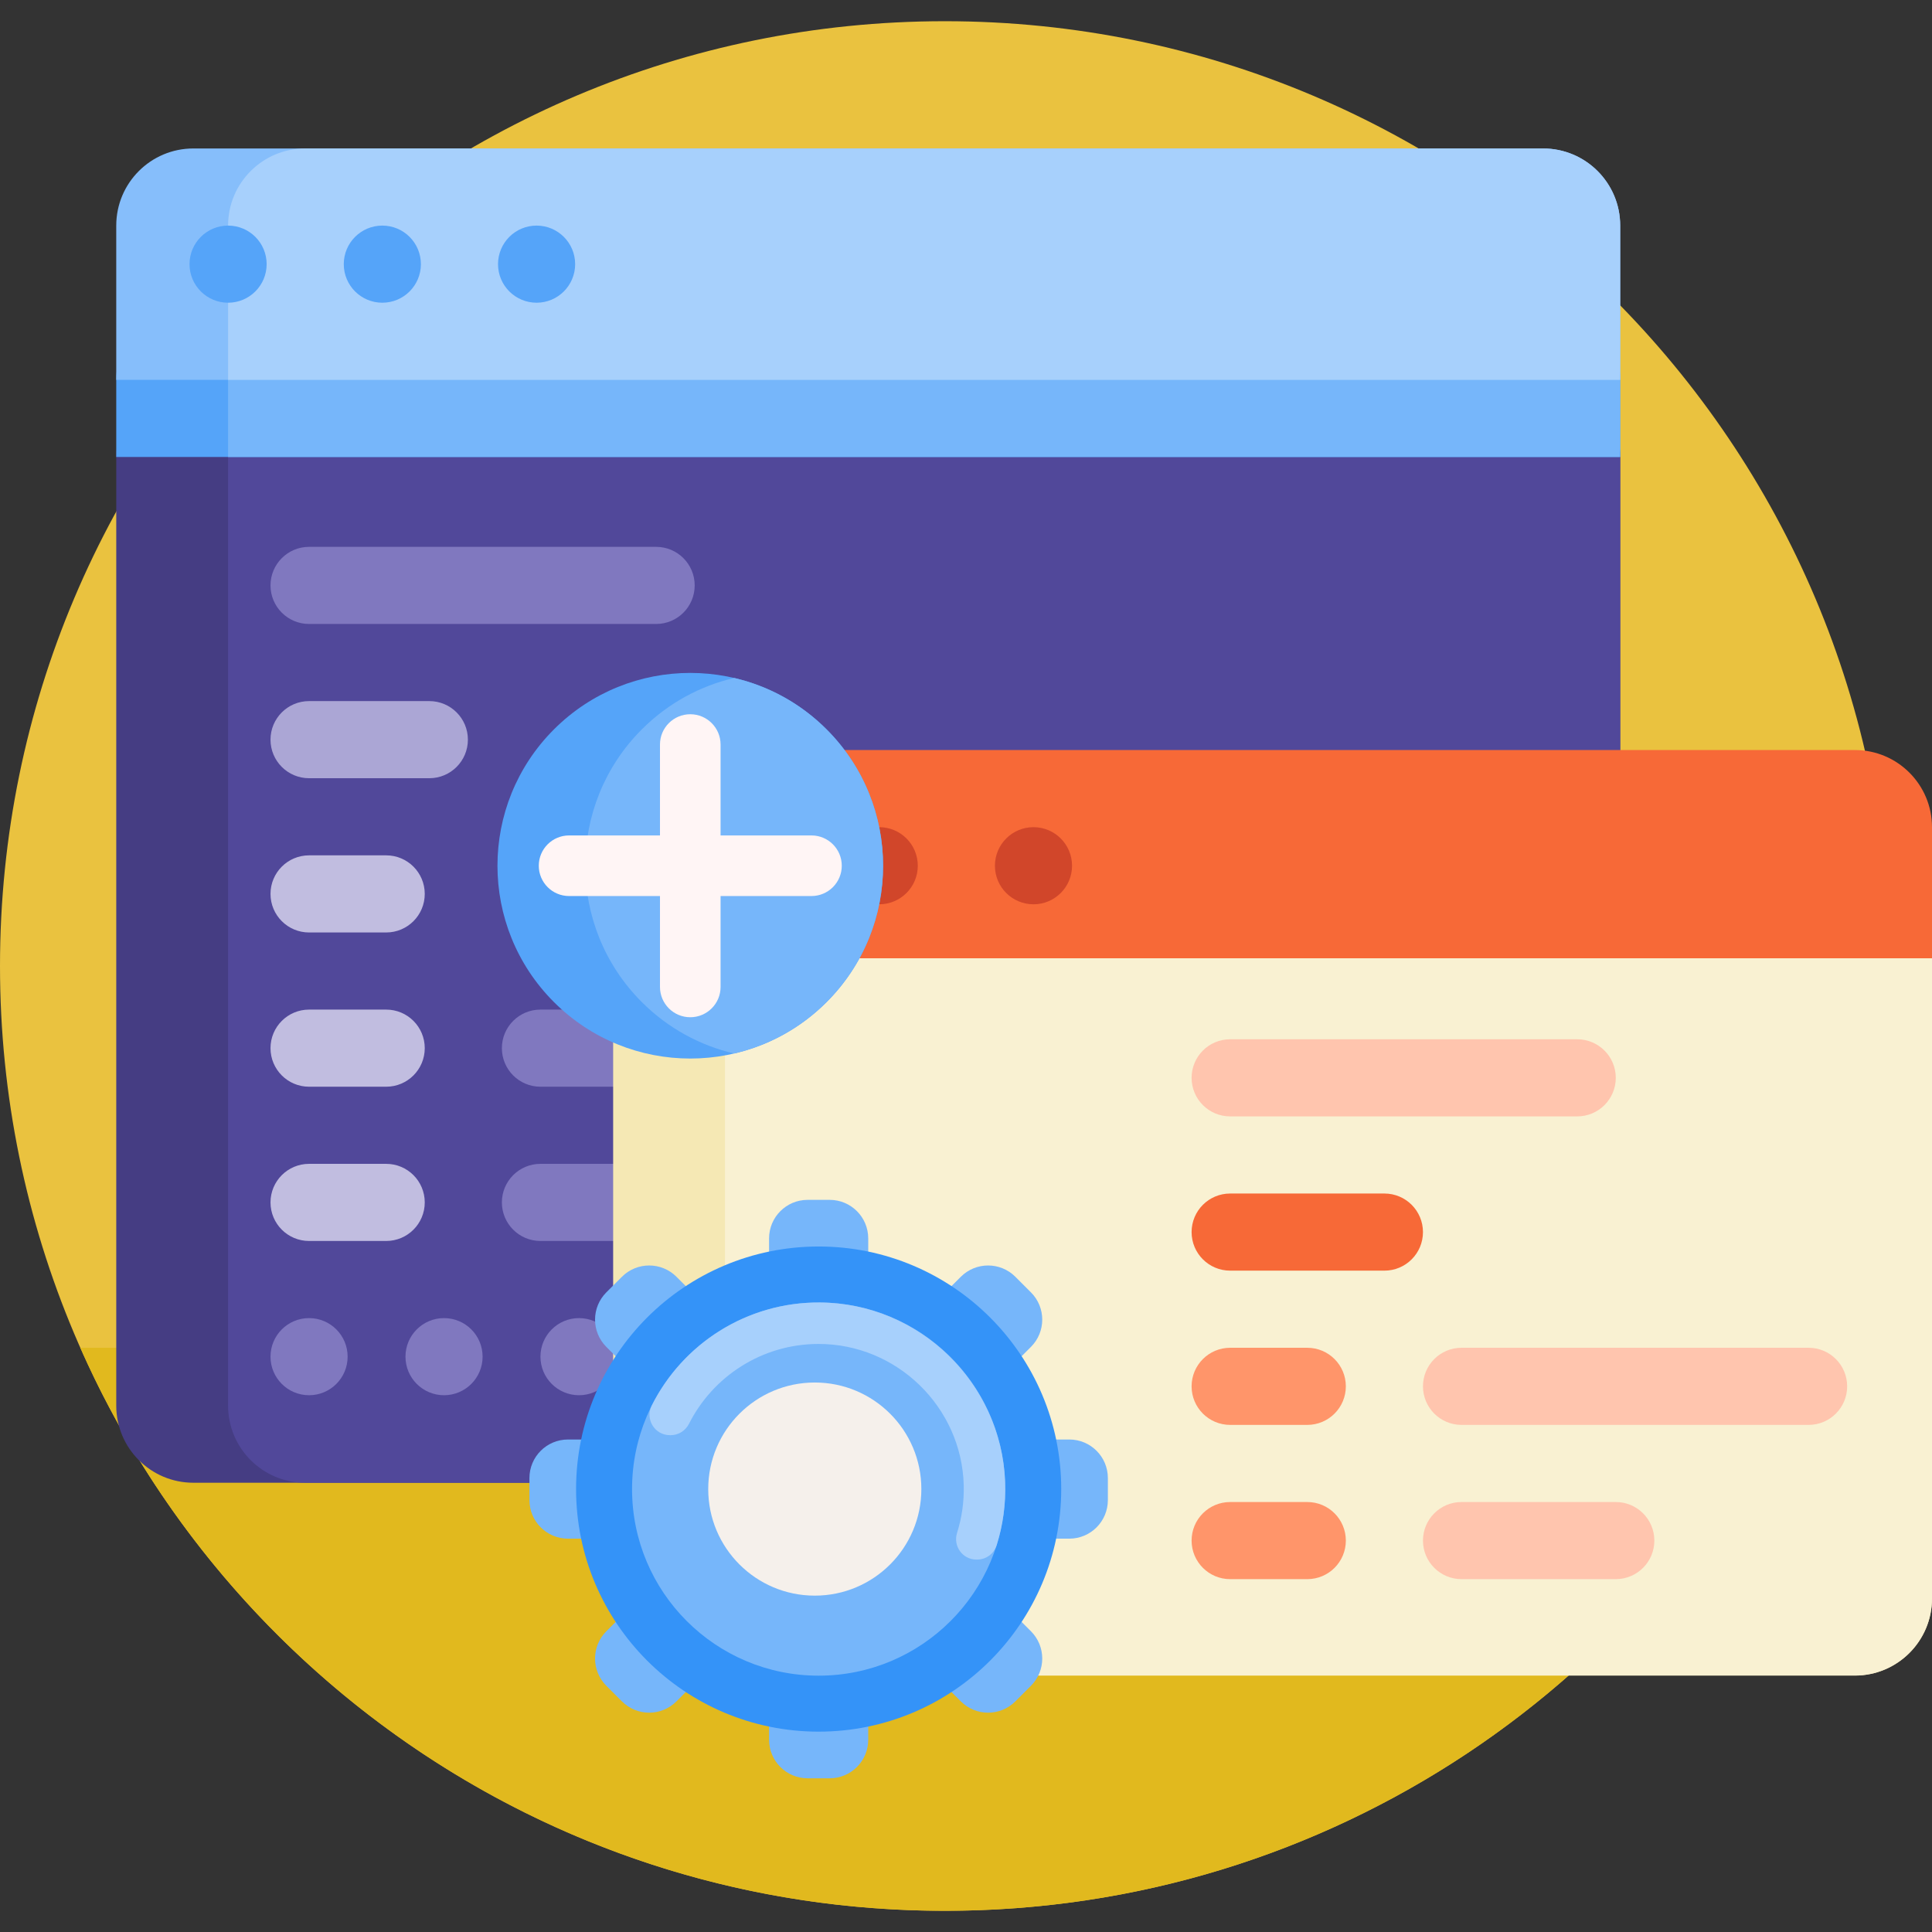 <svg id="Capa_1" enable-background="new 0 0 501 501" height="512" viewBox="0 0 501 501" width="512" xmlns="http://www.w3.org/2000/svg"><rect x="0" y="0" width="501" height="501" fill="#333333" stroke="none"/><g><path d="m490 250.5c0 135.31-109.69 245-245 245s-245-109.69-245-245 109.69-245 245-245 245 109.69 245 245z" fill="#eac23f"/><path d="m469.174 349.5c-38.033 85.995-124.096 146-224.174 146s-186.141-60.005-224.174-146z" fill="#e1b91e"/><path d="m400.146 384.5h-350c-11.046 0-20-8.954-20-20v-246c0-11.046 8.954-20 20-20h350c11.046 0 20 8.954 20 20v246c0 11.046-8.954 20-20 20z" fill="#453d83"/><path d="m400.146 384.5h-321c-11.046 0-20-8.954-20-20v-246c0-11.046 8.954-20 20-20h321c11.046 0 20 8.954 20 20v246c0 11.046-8.954 20-20 20z" fill="#51489a"/><path d="m420.146 118.5h-390v-20c0-11.046 8.954-20 20-20h350c11.046 0 20 8.954 20 20z" fill="#55a4f9"/><path d="m420.146 118.5h-361v-20c0-11.046 8.954-20 20-20h321c11.046 0 20 8.954 20 20z" fill="#76b6fa"/><path d="m420.146 98.5h-390v-40c0-11.046 8.954-20 20-20h350c11.046 0 20 8.954 20 20z" fill="#86befb"/><path d="m420.146 98.5h-361v-40c0-11.046 8.954-20 20-20h321c11.046 0 20 8.954 20 20z" fill="#a7d0fc"/><path d="m69.146 68.5c0 5.523-4.477 10-10 10s-10-4.477-10-10 4.477-10 10-10 10 4.477 10 10zm30-10c-5.523 0-10 4.477-10 10s4.477 10 10 10 10-4.477 10-10-4.477-10-10-10zm40 0c-5.523 0-10 4.477-10 10s4.477 10 10 10 10-4.477 10-10-4.477-10-10-10z" fill="#55a4f9"/><path d="m111.333 201.806h-31.187c-5.523 0-10-4.477-10-10 0-5.523 4.477-10 10-10h31.187c5.523 0 10 4.477 10 10 0 5.523-4.477 10-10 10z" fill="#aba6d5"/><path d="m70.146 231.806c0-5.523 4.477-10 10-10h20c5.523 0 10 4.477 10 10s-4.477 10-10 10h-20c-5.523 0-10-4.477-10-10zm30 30h-20c-5.523 0-10 4.477-10 10s4.477 10 10 10h20c5.523 0 10-4.477 10-10s-4.477-10-10-10zm0 40h-20c-5.523 0-10 4.477-10 10s4.477 10 10 10h20c5.523 0 10-4.477 10-10s-4.477-10-10-10z" fill="#c1bde0"/><path d="m70.146 151.806c0-5.523 4.477-10 10-10h90c5.523 0 10 4.477 10 10s-4.477 10-10 10h-90c-5.523 0-10-4.477-10-10zm10 190c-5.523 0-10 4.477-10 10s4.477 10 10 10 10-4.477 10-10-4.477-10-10-10zm35 0c-5.523 0-10 4.477-10 10s4.477 10 10 10 10-4.477 10-10-4.477-10-10-10zm35 0c-5.523 0-10 4.477-10 10s4.477 10 10 10 10-4.477 10-10-4.477-10-10-10zm-20-110c0 5.523 4.477 10 10 10h90c5.523 0 10-4.477 10-10s-4.477-10-10-10h-90c-5.523 0-10 4.477-10 10zm10 30c-5.523 0-10 4.477-10 10s4.477 10 10 10h40c5.523 0 10-4.477 10-10s-4.477-10-10-10zm90 40h-90c-5.523 0-10 4.477-10 10s4.477 10 10 10h90c5.523 0 10-4.477 10-10s-4.477-10-10-10z" fill="#8078bf"/><path d="m481 434.5h-302c-11.046 0-20-8.954-20-20v-166c0-11.046 8.954-20 20-20h302c11.046 0 20 8.954 20 20v166c0 11.046-8.954 20-20 20z" fill="#f5e8b4"/><path d="m481 434.5h-273c-11.046 0-20-8.954-20-20v-166c0-11.046 8.954-20 20-20h273c11.046 0 20 8.954 20 20v166c0 11.046-8.954 20-20 20z" fill="#f9f1d2"/><path d="m501 214.5v34h-342v-34c0-11.046 8.954-20 20-20h302c11.046 0 20 8.954 20 20z" fill="#f76937"/><path d="m228 214.5c-5.523 0-10 4.477-10 10s4.477 10 10 10 10-4.477 10-10-4.477-10-10-10zm40 0c-5.523 0-10 4.477-10 10s4.477 10 10 10 10-4.477 10-10-4.477-10-10-10z" fill="#d1462a"/><path d="m214.355 259.855c-19.526 19.526-51.184 19.526-70.711 0-19.526-19.526-19.526-51.185 0-70.711s51.185-19.526 70.711 0c19.527 19.527 19.527 51.185 0 70.711z" fill="#55a4f9"/><path d="m214.355 259.855c-6.845 6.845-15.181 11.29-23.963 13.336-8.782-2.046-17.118-6.491-23.963-13.336-19.526-19.526-19.526-51.185 0-70.711 6.845-6.845 15.181-11.29 23.963-13.336 8.782 2.046 17.118 6.491 23.963 13.336 19.527 19.527 19.527 51.185 0 70.711z" fill="#76b6fa"/><path d="m218.286 224.5c0 4.339-3.518 7.857-7.857 7.857h-23.571v23.572c0 4.339-3.518 7.857-7.857 7.857s-7.857-3.518-7.857-7.857v-23.572h-23.571c-4.339 0-7.857-3.518-7.857-7.857 0-4.339 3.518-7.857 7.857-7.857h23.571v-23.571c0-4.34 3.518-7.857 7.857-7.857s7.857 3.518 7.857 7.857v23.571h23.571c4.339 0 7.857 3.518 7.857 7.857z" fill="#fff5f5"/><path d="m369 319.5c0 5.523-4.477 10-10 10h-40c-5.523 0-10-4.477-10-10 0-5.523 4.477-10 10-10h40c5.523 0 10 4.477 10 10z" fill="#f76937"/><path d="m349 359.5c0 5.523-4.477 10-10 10h-20c-5.523 0-10-4.477-10-10 0-5.523 4.477-10 10-10h20c5.523 0 10 4.477 10 10zm-10 30h-20c-5.523 0-10 4.477-10 10 0 5.523 4.477 10 10 10h20c5.523 0 10-4.477 10-10 0-5.523-4.477-10-10-10z" fill="#ff956a"/><path d="m409 289.5h-90c-5.523 0-10-4.477-10-10 0-5.523 4.477-10 10-10h90c5.523 0 10 4.477 10 10 0 5.523-4.477 10-10 10zm60 60h-90c-5.523 0-10 4.477-10 10 0 5.523 4.477 10 10 10h90c5.523 0 10-4.477 10-10 0-5.523-4.477-10-10-10zm-50 40h-40c-5.523 0-10 4.477-10 10 0 5.523 4.477 10 10 10h40c5.523 0 10-4.477 10-10 0-5.523-4.477-10-10-10z" fill="#ffc5ae"/><path d="m225.146 321.143v18.571c0 5.523-4.477 10-10 10h-5.714c-5.523 0-10-4.477-10-10v-18.571c0-5.523 4.477-10 10-10h5.714c5.523 0 10 4.477 10 10zm-10 101.428h-5.714c-5.523 0-10 4.477-10 10v18.572c0 5.523 4.477 10 10 10h5.714c5.523 0 10-4.477 10-10v-18.572c0-5.523-4.477-10-10-10zm-39.286-33.571v-5.714c0-5.523-4.477-10-10-10h-18.571c-5.523 0-10 4.477-10 10v5.714c0 5.523 4.477 10 10 10h18.571c5.523 0 10-4.478 10-10zm101.429-15.715h-18.571c-5.523 0-10 4.477-10 10v5.715c0 5.523 4.477 10 10 10h18.571c5.523 0 10-4.477 10-10v-5.714c0-5.524-4.477-10.001-10-10.001zm-101.871-42.196c-3.905-3.905-10.237-3.905-14.142 0l-4.041 4.041c-3.905 3.905-3.905 10.237 0 14.142l13.132 13.132c3.905 3.905 10.237 3.905 14.142 0l4.041-4.041c3.905-3.905 3.905-10.237 0-14.142zm78.792 78.792c-3.905-3.905-10.237-3.905-14.142 0l-4.041 4.041c-3.905 3.905-3.905 10.237 0 14.142l13.132 13.132c3.905 3.905 10.237 3.905 14.142 0l4.041-4.041c3.905-3.905 3.905-10.237 0-14.142zm-69.7 0c-3.905-3.905-10.237-3.905-14.142 0l-13.132 13.132c-3.905 3.905-3.905 10.237 0 14.142l4.041 4.041c3.905 3.905 10.237 3.905 14.142 0l13.132-13.132c3.905-3.905 3.905-10.237 0-14.142zm55.558-47.477c3.905 3.905 10.237 3.905 14.142 0l13.132-13.132c3.905-3.905 3.905-10.237 0-14.142l-4.041-4.041c-3.905-3.905-10.237-3.905-14.142 0l-13.132 13.132c-3.905 3.905-3.905 10.237 0 14.142z" fill="#76b6fa"/><path d="m275.192 386.143c0 34.74-28.163 62.903-62.903 62.903-34.741 0-62.903-28.163-62.903-62.903 0-34.741 28.163-62.903 62.903-62.903 34.74-.001 62.903 28.162 62.903 62.903z" fill="#3493f8"/><path d="m260.676 386.142c0 26.723-21.664 48.387-48.387 48.387s-48.387-21.664-48.387-48.387 21.664-48.387 48.387-48.387 48.387 21.664 48.387 48.387z" fill="#76b6fa"/><path d="m173.931 372.164h-.22c-3.935 0-6.474-4.146-4.711-7.664 7.996-15.963 24.562-26.889 43.665-26.743 25.688.195 46.959 20.757 47.972 46.426.228 5.767-.555 11.322-2.184 16.5-.697 2.215-2.728 3.739-5.05 3.739h-.21c-3.596 0-6.093-3.503-5.01-6.931 1.222-3.867 1.835-8.004 1.729-12.299-.501-20.338-17.404-36.75-37.749-36.684-14.636.048-27.305 8.451-33.487 20.689-.91 1.803-2.726 2.967-4.745 2.967z" fill="#a7d0fc"/><path d="m238.923 386.142c0 15.262-12.372 27.634-27.634 27.634s-27.634-12.372-27.634-27.634 12.372-27.634 27.634-27.634 27.634 12.372 27.634 27.634z" fill="#f5f0eb"/></g></svg>